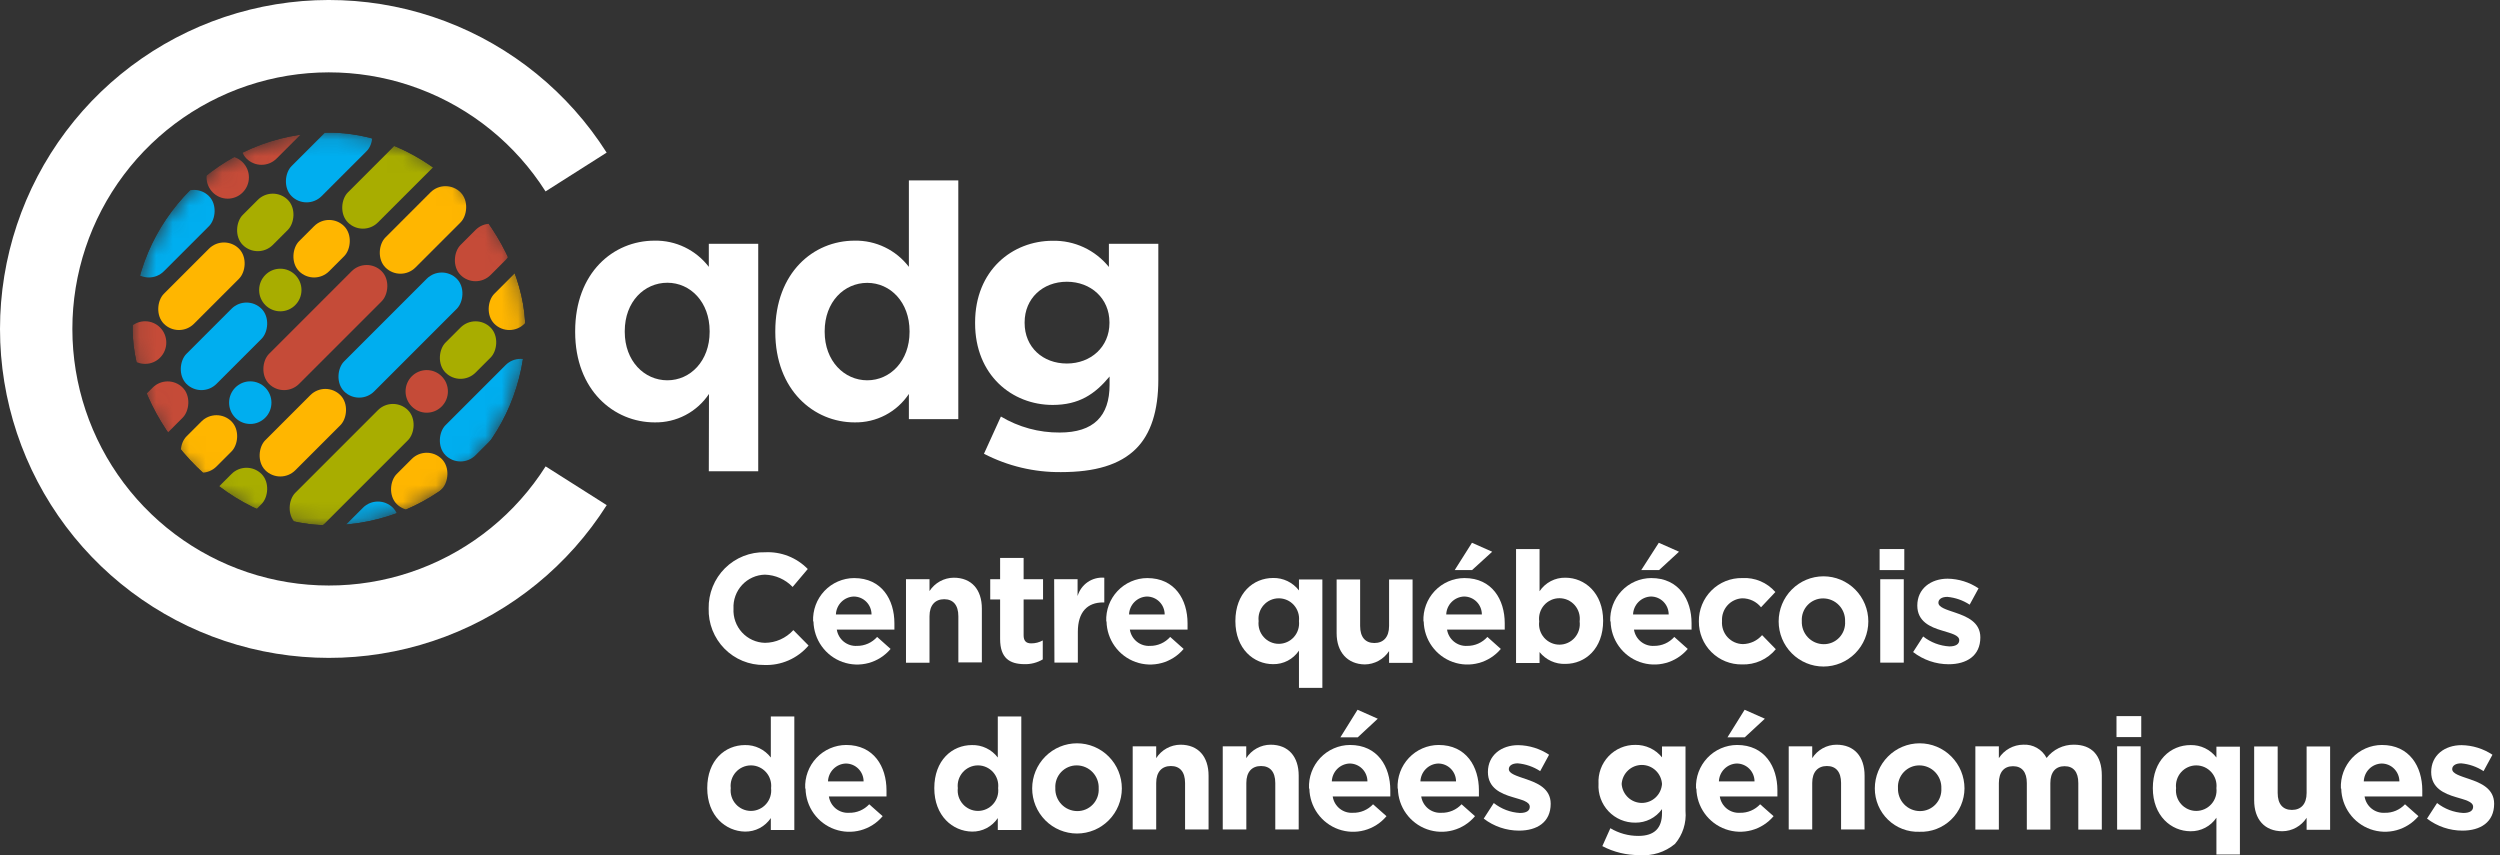 <svg width="152" height="52" class="TopBanner_logo__psg+h" viewBox="0 0 152 52" fill="none" xmlns="http://www.w3.org/2000/svg"><rect x="0" y="0" width="152" height="52" fill="#333333" stroke="none"/><path d="M43.106 23.952C42.743 24.495 42.25 24.938 41.674 25.239C41.097 25.541 40.454 25.693 39.804 25.681C37.328 25.681 34.97 23.732 34.97 20.18V20.14C34.97 16.581 37.285 14.632 39.794 14.632C40.43 14.619 41.06 14.756 41.633 15.033C42.207 15.31 42.708 15.718 43.096 16.225V14.825H46.1V28.653H43.096L43.106 23.952ZM43.146 20.173V20.133C43.146 18.363 41.977 17.191 40.576 17.191C39.174 17.191 37.985 18.343 37.985 20.133V20.18C37.985 21.949 39.171 23.122 40.576 23.122C41.98 23.122 43.146 21.942 43.146 20.18V20.173Z" fill="#FFFFFF"></path><path d="M47.138 20.18V20.14C47.138 16.581 49.449 14.632 51.959 14.632C52.595 14.619 53.225 14.756 53.798 15.033C54.372 15.309 54.872 15.718 55.26 16.225V10.968H58.265V25.484H55.26V23.952C54.897 24.495 54.405 24.938 53.828 25.24C53.252 25.541 52.609 25.693 51.959 25.681C49.49 25.681 47.138 23.732 47.138 20.18ZM55.301 20.18V20.14C55.301 18.37 54.135 17.198 52.73 17.198C51.325 17.198 50.14 18.35 50.14 20.14V20.18C50.14 21.949 51.329 23.122 52.73 23.122C54.132 23.122 55.301 21.943 55.301 20.18Z" fill="#FFFFFF"></path><path d="M59.825 27.589L60.855 25.325C61.937 25.971 63.172 26.308 64.43 26.298C66.488 26.298 67.462 25.305 67.462 23.397V22.892C66.572 23.966 65.605 24.62 64.002 24.62C61.533 24.62 59.286 22.81 59.286 19.652V19.611C59.286 16.428 61.559 14.639 64.002 14.639C64.655 14.625 65.302 14.761 65.895 15.037C66.487 15.313 67.009 15.722 67.421 16.232V14.825H70.426V23.078C70.426 24.986 69.971 26.379 69.079 27.274C68.091 28.267 66.569 28.704 64.514 28.704C62.884 28.722 61.274 28.339 59.825 27.589ZM67.455 19.638V19.597C67.455 18.147 66.33 17.13 64.864 17.13C63.399 17.13 62.297 18.147 62.297 19.597V19.638C62.297 21.109 63.402 22.102 64.864 22.102C66.326 22.102 67.455 21.089 67.455 19.638Z" fill="#FFFFFF"></path><path d="M36.884 9.279C34.562 5.623 31.117 2.819 27.065 1.289C23.013 -0.241 18.574 -0.414 14.415 0.795C10.257 2.005 6.603 4.531 4.003 7.996C1.404 11.46 -0.001 15.674 6.03794e-07 20.005C0.001 24.336 1.408 28.549 4.009 32.012C6.611 35.475 10.266 38 14.425 39.207C18.584 40.414 23.023 40.239 27.074 38.707C31.125 37.175 34.569 34.37 36.889 30.712L33.174 28.356C31.364 31.208 28.678 33.397 25.518 34.592C22.358 35.786 18.896 35.923 15.651 34.982C12.407 34.04 9.556 32.071 7.527 29.37C5.498 26.669 4.401 23.382 4.4 20.004C4.399 16.626 5.495 13.338 7.523 10.636C9.55 7.935 12.4 5.964 15.644 5.02C18.888 4.077 22.35 4.212 25.511 5.406C28.671 6.599 31.359 8.786 33.169 11.638L36.884 9.279Z" fill="#FFFFFF"></path><g clip-path="url(#clip0_2392_37284)"><mask id="mask0_2392_37284" maskUnits="userSpaceOnUse" x="8" y="8" width="24" height="24"><circle cx="20.01" cy="20.01" r="11.946" fill="#C4C4C4"></circle></mask><g mask="url(#mask0_2392_37284)"><path d="M13.846 12.079C14.557 12.079 15.134 11.499 15.134 10.784C15.134 10.069 14.557 9.489 13.846 9.489C13.135 9.489 12.559 10.069 12.559 10.784C12.559 11.499 13.135 12.079 13.846 12.079Z" fill="#C54B38"></path><rect x="11.792" y="11.012" width="2.583" height="6.457" rx="1.291" transform="rotate(45 11.792 11.012)" fill="#00AEEF"></rect><rect x="6.998" y="15.806" width="2.583" height="3.874" rx="1.291" transform="rotate(45 6.998 15.806)" fill="#FFB600"></rect><rect x="20.924" y="1.88" width="2.583" height="9.686" rx="1.291" transform="rotate(45 20.924 1.88)" fill="#C54B38"></rect><path d="M8.824 22.124C9.535 22.124 10.111 21.544 10.111 20.829C10.111 20.113 9.535 19.533 8.824 19.533C8.113 19.533 7.536 20.113 7.536 20.829C7.536 21.544 8.113 22.124 8.824 22.124Z" fill="#C54B38"></path><rect x="13.618" y="14.208" width="2.583" height="6.457" rx="1.291" transform="rotate(45 13.618 14.208)" fill="#FFB600"></rect><rect x="16.586" y="11.24" width="2.583" height="3.874" rx="1.291" transform="rotate(45 16.586 11.24)" fill="#A8AD00"></rect><rect x="21.38" y="6.446" width="2.583" height="6.457" rx="1.291" transform="rotate(45 21.38 6.446)" fill="#00AEEF"></rect><rect x="6.769" y="21.057" width="2.583" height="7.749" rx="1.291" transform="rotate(45 6.769 21.057)" fill="#00AEEF"></rect><path d="M17.043 18.928C17.753 18.928 18.33 18.348 18.33 17.633C18.33 16.918 17.753 16.337 17.043 16.337C16.331 16.337 15.755 16.918 15.755 17.633C15.755 18.348 16.331 18.928 17.043 18.928Z" fill="#A8AD00"></path><rect x="30.512" y="2.337" width="2.583" height="6.457" rx="1.291" transform="rotate(45 30.512 2.337)" fill="#C54B38"></rect><rect x="14.988" y="17.861" width="2.583" height="6.457" rx="1.291" transform="rotate(45 14.988 17.861)" fill="#00AEEF"></rect><rect x="20.01" y="12.839" width="2.583" height="3.874" rx="1.291" transform="rotate(45 20.01 12.839)" fill="#FFB600"></rect><rect x="10.194" y="22.655" width="2.583" height="9.686" rx="1.291" transform="rotate(45 10.194 22.655)" fill="#C54B38"></rect><rect x="25.718" y="7.131" width="2.583" height="7.749" rx="1.291" transform="rotate(45 25.718 7.131)" fill="#A8AD00"></rect><path d="M15.216 25.777C15.927 25.777 16.504 25.197 16.504 24.482C16.504 23.766 15.927 23.186 15.216 23.186C14.505 23.186 13.929 23.766 13.929 24.482C13.929 25.197 14.505 25.777 15.216 25.777Z" fill="#00AEEF"></path><rect x="27.087" y="10.784" width="2.583" height="6.457" rx="1.291" transform="rotate(45 27.087 10.784)" fill="#FFB600"></rect><rect x="13.162" y="24.71" width="2.583" height="3.874" rx="1.291" transform="rotate(45 13.162 24.71)" fill="#FFB600"></rect><rect x="22.293" y="15.578" width="2.583" height="9.686" rx="1.291" transform="rotate(45 22.293 15.578)" fill="#C54B38"></rect><rect x="7.226" y="30.645" width="2.583" height="6.457" rx="1.291" transform="rotate(45 7.226 30.645)" fill="#00AEEF"></rect><rect x="10.194" y="27.677" width="2.583" height="3.874" rx="1.291" transform="rotate(45 10.194 27.677)" fill="#A8AD00"></rect><path d="M12.02 33.996C12.731 33.996 13.307 33.416 13.307 32.7C13.307 31.985 12.731 31.405 12.02 31.405C11.309 31.405 10.732 31.985 10.732 32.7C10.732 33.416 11.309 33.996 12.02 33.996Z" fill="#C54B38"></path><rect x="35.534" y="7.36" width="2.583" height="7.749" rx="1.291" transform="rotate(45 35.534 7.36)" fill="#A8AD00"></rect><rect x="14.988" y="27.906" width="2.583" height="3.874" rx="1.291" transform="rotate(45 14.988 27.906)" fill="#A8AD00"></rect><rect x="29.827" y="13.067" width="2.583" height="3.874" rx="1.291" transform="rotate(45 29.827 13.067)" fill="#C54B38"></rect><rect x="26.859" y="16.035" width="2.583" height="9.686" rx="1.291" transform="rotate(45 26.859 16.035)" fill="#00AEEF"></rect><rect x="19.782" y="23.112" width="2.583" height="6.457" rx="1.291" transform="rotate(45 19.782 23.112)" fill="#FFB600"></rect><path d="M25.946 25.092C26.657 25.092 27.233 24.512 27.233 23.797C27.233 23.081 26.657 22.501 25.946 22.501C25.235 22.501 24.658 23.081 24.658 23.797C24.658 24.512 25.235 25.092 25.946 25.092Z" fill="#C54B38"></path><rect x="16.814" y="31.102" width="2.583" height="3.874" rx="1.291" transform="rotate(45 16.814 31.102)" fill="#00AEEF"></rect><rect x="28.914" y="19.002" width="2.583" height="3.874" rx="1.291" transform="rotate(45 28.914 19.002)" fill="#A8AD00"></rect><rect x="23.891" y="24.025" width="2.583" height="9.686" rx="1.291" transform="rotate(45 23.891 24.025)" fill="#A8AD00"></rect><rect x="33.708" y="14.208" width="2.583" height="6.457" rx="1.291" transform="rotate(45 33.708 14.208)" fill="#FFB600"></rect><rect x="31.653" y="21.285" width="2.583" height="7.749" rx="1.291" transform="rotate(45 31.653 21.285)" fill="#00AEEF"></rect><rect x="25.946" y="26.993" width="2.583" height="3.874" rx="1.291" transform="rotate(45 25.946 26.993)" fill="#FFB600"></rect><rect x="34.621" y="18.317" width="2.583" height="3.874" rx="1.291" transform="rotate(45 34.621 18.317)" fill="#C54B38"></rect><rect x="22.978" y="29.96" width="2.583" height="9.686" rx="1.291" transform="rotate(45 22.978 29.96)" fill="#00AEEF"></rect></g></g><path d="M43.087 36.998C43.078 36.544 43.162 36.093 43.332 35.672C43.502 35.251 43.755 34.869 44.076 34.549C44.397 34.23 44.779 33.979 45.198 33.812C45.618 33.645 46.068 33.565 46.519 33.578C46.998 33.553 47.477 33.632 47.924 33.807C48.371 33.983 48.776 34.252 49.112 34.596L48.192 35.686C47.749 35.225 47.145 34.958 46.508 34.939C46.247 34.945 45.989 35.003 45.751 35.111C45.512 35.218 45.297 35.373 45.119 35.565C44.941 35.758 44.803 35.984 44.713 36.231C44.623 36.478 44.584 36.741 44.597 37.004C44.583 37.268 44.621 37.532 44.71 37.781C44.799 38.029 44.936 38.257 45.115 38.452C45.293 38.646 45.508 38.802 45.748 38.91C45.987 39.019 46.246 39.078 46.508 39.084C46.834 39.082 47.155 39.013 47.452 38.879C47.749 38.746 48.016 38.553 48.235 38.311L49.161 39.248C48.828 39.638 48.412 39.947 47.943 40.152C47.474 40.357 46.965 40.452 46.454 40.43C46.007 40.436 45.562 40.351 45.148 40.18C44.734 40.009 44.359 39.756 44.044 39.435C43.73 39.115 43.483 38.734 43.318 38.315C43.154 37.896 43.075 37.449 43.087 36.998Z" fill="#FFFFFF"></path><path d="M49.437 37.783C49.422 37.444 49.475 37.105 49.593 36.786C49.711 36.468 49.892 36.177 50.124 35.931C50.357 35.685 50.637 35.488 50.947 35.354C51.257 35.219 51.59 35.148 51.928 35.147C53.612 35.147 54.38 36.459 54.38 37.897C54.38 38.012 54.38 38.142 54.38 38.279H50.877C50.923 38.568 51.074 38.83 51.301 39.014C51.529 39.197 51.816 39.288 52.106 39.27C52.337 39.272 52.566 39.224 52.777 39.13C52.988 39.036 53.176 38.898 53.33 38.725L54.148 39.455C53.799 39.87 53.333 40.169 52.811 40.311C52.29 40.453 51.738 40.432 51.229 40.25C50.719 40.069 50.277 39.735 49.961 39.294C49.645 38.853 49.47 38.326 49.459 37.783H49.437ZM52.989 37.358C52.989 37.069 52.875 36.792 52.672 36.588C52.469 36.383 52.193 36.269 51.906 36.269C51.622 36.279 51.353 36.398 51.152 36.6C50.952 36.802 50.834 37.072 50.823 37.358H52.989Z" fill="#FFFFFF"></path><path d="M55.084 35.217H56.514V35.936C56.674 35.689 56.892 35.486 57.149 35.344C57.406 35.202 57.694 35.127 57.986 35.124C59.069 35.124 59.697 35.843 59.697 37.004V40.272H58.268V37.467C58.268 36.786 57.949 36.432 57.407 36.432C56.866 36.432 56.514 36.786 56.514 37.467V40.294H55.084V35.217Z" fill="#FFFFFF"></path><path d="M60.807 38.85V36.448H60.206V35.217H60.807V33.921H62.236V35.217H63.417V36.448H62.236V38.627C62.236 38.954 62.377 39.117 62.697 39.117C62.943 39.119 63.185 39.057 63.4 38.938V40.092C63.059 40.293 62.669 40.393 62.274 40.381C61.392 40.37 60.807 40.022 60.807 38.85Z" fill="#FFFFFF"></path><path d="M64.093 35.217H65.517V36.241C65.618 35.895 65.835 35.595 66.131 35.391C66.427 35.188 66.784 35.094 67.141 35.125V36.628H67.066C66.118 36.628 65.533 37.205 65.533 38.415V40.288H64.109L64.093 35.217Z" fill="#FFFFFF"></path><path d="M67.26 37.783C67.245 37.444 67.298 37.105 67.416 36.786C67.534 36.468 67.715 36.177 67.948 35.931C68.18 35.685 68.46 35.488 68.77 35.354C69.079 35.219 69.413 35.148 69.751 35.147C71.435 35.147 72.203 36.459 72.203 37.897C72.203 38.012 72.203 38.142 72.203 38.279H68.695C68.74 38.568 68.891 38.83 69.119 39.014C69.346 39.197 69.633 39.288 69.924 39.27C70.155 39.272 70.383 39.224 70.594 39.13C70.805 39.036 70.994 38.898 71.148 38.725L71.965 39.455C71.617 39.87 71.15 40.169 70.629 40.311C70.108 40.453 69.555 40.432 69.046 40.25C68.537 40.069 68.095 39.735 67.779 39.294C67.463 38.853 67.287 38.326 67.277 37.783H67.26ZM70.812 37.358C70.812 37.069 70.698 36.792 70.495 36.588C70.292 36.383 70.016 36.269 69.729 36.269C69.445 36.279 69.176 36.398 68.975 36.6C68.775 36.802 68.657 37.072 68.646 37.358H70.812Z" fill="#FFFFFF"></path><path d="M78.977 39.558C78.803 39.816 78.569 40.026 78.295 40.17C78.021 40.313 77.716 40.386 77.406 40.381C76.232 40.381 75.111 39.455 75.111 37.761C75.111 36.067 76.194 35.141 77.406 35.141C77.709 35.135 78.008 35.2 78.281 35.332C78.553 35.463 78.792 35.657 78.977 35.898V35.233H80.4V41.824H78.977V39.558ZM78.977 37.761C78.996 37.587 78.98 37.411 78.927 37.244C78.874 37.077 78.787 36.923 78.672 36.792C78.556 36.661 78.414 36.557 78.255 36.485C78.096 36.414 77.924 36.377 77.75 36.377C77.576 36.377 77.404 36.414 77.245 36.485C77.087 36.557 76.945 36.661 76.829 36.792C76.713 36.923 76.626 37.077 76.573 37.244C76.521 37.411 76.504 37.587 76.524 37.761C76.504 37.935 76.521 38.111 76.573 38.278C76.626 38.445 76.713 38.599 76.829 38.729C76.945 38.86 77.087 38.965 77.245 39.036C77.404 39.108 77.576 39.145 77.75 39.145C77.924 39.145 78.096 39.108 78.255 39.036C78.414 38.965 78.556 38.86 78.672 38.729C78.787 38.599 78.874 38.445 78.927 38.278C78.98 38.111 78.996 37.935 78.977 37.761Z" fill="#FFFFFF"></path><path d="M81.267 38.501V35.233H82.696V38.06C82.696 38.741 83.015 39.095 83.562 39.095C84.109 39.095 84.456 38.741 84.456 38.06V35.233H85.885V40.304H84.456V39.585C84.294 39.832 84.075 40.036 83.817 40.177C83.56 40.319 83.271 40.394 82.977 40.397C81.922 40.381 81.267 39.645 81.267 38.501Z" fill="#FFFFFF"></path><path d="M86.545 37.782C86.53 37.443 86.583 37.104 86.701 36.786C86.819 36.468 87 36.177 87.232 35.931C87.465 35.684 87.745 35.488 88.055 35.353C88.364 35.218 88.698 35.148 89.036 35.146C90.719 35.146 91.488 36.459 91.488 37.897C91.488 38.011 91.488 38.142 91.488 38.278H87.98C88.025 38.568 88.176 38.83 88.404 39.013C88.631 39.197 88.918 39.288 89.209 39.27C89.44 39.271 89.668 39.224 89.879 39.13C90.09 39.036 90.279 38.898 90.433 38.725L91.25 39.455C90.901 39.87 90.435 40.169 89.914 40.31C89.392 40.453 88.84 40.431 88.331 40.25C87.822 40.068 87.38 39.735 87.064 39.294C86.748 38.853 86.572 38.326 86.562 37.782H86.545ZM90.097 37.358C90.097 37.069 89.983 36.792 89.78 36.587C89.577 36.383 89.301 36.268 89.014 36.268C88.73 36.279 88.461 36.397 88.26 36.599C88.059 36.801 87.942 37.072 87.931 37.358H90.097ZM89.496 33L90.725 33.545L89.501 34.661H88.446L89.496 33Z" fill="#FFFFFF"></path><path d="M93.605 39.646V40.31H92.176V33.382H93.605V35.947C93.778 35.689 94.012 35.478 94.286 35.334C94.56 35.19 94.866 35.118 95.175 35.124C96.35 35.124 97.471 36.05 97.471 37.745C97.471 39.439 96.388 40.365 95.175 40.365C94.876 40.376 94.578 40.317 94.306 40.192C94.033 40.067 93.793 39.88 93.605 39.646ZM96.042 37.783C96.065 37.606 96.051 37.427 95.999 37.257C95.948 37.087 95.862 36.93 95.745 36.796C95.629 36.663 95.486 36.556 95.325 36.482C95.164 36.409 94.989 36.371 94.813 36.371C94.636 36.371 94.462 36.409 94.301 36.482C94.14 36.556 93.996 36.663 93.88 36.796C93.764 36.93 93.677 37.087 93.626 37.257C93.575 37.427 93.56 37.606 93.584 37.783C93.56 37.959 93.575 38.138 93.626 38.308C93.677 38.478 93.764 38.635 93.88 38.769C93.996 38.903 94.14 39.01 94.301 39.083C94.462 39.157 94.636 39.195 94.813 39.195C94.989 39.195 95.164 39.157 95.325 39.083C95.486 39.01 95.629 38.903 95.745 38.769C95.862 38.635 95.948 38.478 95.999 38.308C96.051 38.138 96.065 37.959 96.042 37.783Z" fill="#FFFFFF"></path><path d="M97.904 37.782C97.889 37.443 97.942 37.104 98.06 36.786C98.178 36.468 98.359 36.177 98.592 35.931C98.824 35.684 99.104 35.488 99.414 35.353C99.724 35.218 100.057 35.148 100.395 35.146C102.079 35.146 102.847 36.459 102.847 37.897C102.847 38.011 102.847 38.142 102.847 38.278H99.345C99.39 38.568 99.541 38.83 99.768 39.013C99.996 39.197 100.283 39.288 100.574 39.27C100.804 39.271 101.033 39.224 101.244 39.13C101.455 39.036 101.643 38.898 101.797 38.725L102.615 39.455C102.266 39.87 101.8 40.169 101.278 40.31C100.757 40.453 100.205 40.431 99.696 40.25C99.186 40.068 98.744 39.735 98.428 39.294C98.112 38.853 97.937 38.326 97.926 37.782H97.904ZM101.456 37.358C101.456 37.069 101.342 36.792 101.139 36.587C100.936 36.383 100.66 36.268 100.373 36.268C100.09 36.279 99.82 36.397 99.62 36.599C99.419 36.801 99.301 37.072 99.29 37.358H101.456ZM100.855 33L102.084 33.545L100.871 34.661H99.788L100.855 33Z" fill="#FFFFFF"></path><path d="M103.291 37.782C103.287 37.433 103.352 37.087 103.484 36.763C103.615 36.44 103.81 36.147 104.057 35.901C104.303 35.655 104.596 35.461 104.919 35.331C105.241 35.202 105.586 35.139 105.933 35.146C106.31 35.124 106.687 35.19 107.035 35.337C107.383 35.484 107.694 35.71 107.942 35.996L107.07 36.922C106.932 36.75 106.757 36.612 106.558 36.518C106.359 36.424 106.142 36.376 105.922 36.377C105.751 36.386 105.584 36.429 105.43 36.504C105.275 36.578 105.137 36.683 105.023 36.812C104.91 36.941 104.822 37.091 104.767 37.254C104.711 37.416 104.688 37.589 104.699 37.761C104.685 37.938 104.707 38.117 104.765 38.286C104.823 38.455 104.914 38.61 105.034 38.741C105.154 38.873 105.3 38.978 105.462 39.05C105.624 39.122 105.799 39.16 105.977 39.161C106.197 39.155 106.413 39.104 106.613 39.011C106.812 38.917 106.99 38.782 107.135 38.616L107.969 39.471C107.72 39.774 107.405 40.015 107.048 40.176C106.691 40.336 106.302 40.412 105.912 40.397C105.568 40.403 105.226 40.339 104.907 40.21C104.588 40.081 104.298 39.889 104.054 39.646C103.809 39.402 103.616 39.112 103.485 38.792C103.354 38.472 103.288 38.129 103.291 37.782Z" fill="#FFFFFF"></path><path d="M108.142 37.782C108.142 37.055 108.429 36.358 108.941 35.843C109.452 35.329 110.145 35.04 110.868 35.04C111.591 35.04 112.284 35.329 112.796 35.843C113.307 36.358 113.594 37.055 113.594 37.782C113.594 38.51 113.307 39.208 112.796 39.722C112.284 40.236 111.591 40.525 110.868 40.525C110.145 40.525 109.452 40.236 108.941 39.722C108.429 39.208 108.142 38.51 108.142 37.782ZM112.181 37.782C112.188 37.603 112.16 37.423 112.097 37.255C112.034 37.086 111.938 36.932 111.815 36.802C111.691 36.671 111.543 36.567 111.379 36.495C111.216 36.423 111.039 36.385 110.86 36.383C110.682 36.38 110.505 36.414 110.34 36.484C110.176 36.553 110.027 36.656 109.904 36.786C109.781 36.916 109.686 37.07 109.625 37.239C109.564 37.408 109.539 37.587 109.55 37.766C109.542 37.947 109.571 38.126 109.635 38.295C109.698 38.464 109.794 38.618 109.918 38.749C110.042 38.88 110.19 38.984 110.355 39.056C110.52 39.127 110.697 39.165 110.876 39.166C111.054 39.169 111.231 39.134 111.395 39.065C111.559 38.995 111.708 38.892 111.83 38.762C111.953 38.632 112.047 38.478 112.108 38.309C112.168 38.141 112.193 37.961 112.181 37.782Z" fill="#FFFFFF"></path><path d="M114.281 33.382H115.781V34.661H114.281V33.382ZM114.319 35.217H115.749V40.288H114.319V35.217Z" fill="#FFFFFF"></path><path d="M116.317 39.645L116.929 38.697C117.386 39.057 117.941 39.268 118.521 39.302C118.932 39.302 119.122 39.149 119.122 38.926C119.122 38.615 118.634 38.512 118.077 38.338C117.373 38.131 116.572 37.793 116.572 36.818C116.572 35.788 117.4 35.184 118.418 35.184C119.087 35.194 119.74 35.398 120.296 35.772L119.755 36.764C119.347 36.496 118.881 36.334 118.396 36.29C118.044 36.29 117.855 36.442 117.855 36.644C117.855 36.927 118.337 37.063 118.883 37.248C119.587 37.488 120.405 37.826 120.405 38.752C120.405 39.879 119.566 40.386 118.477 40.386C117.696 40.385 116.937 40.124 116.317 39.645Z" fill="#FFFFFF"></path><path d="M43 47.919C43 46.225 44.083 45.3 45.296 45.3C45.598 45.293 45.898 45.359 46.17 45.49C46.443 45.622 46.681 45.816 46.866 46.057V43.562H48.295V50.463H46.866V49.739C46.692 49.996 46.458 50.206 46.184 50.35C45.91 50.493 45.605 50.566 45.296 50.561C44.121 50.54 43 49.608 43 47.919ZM46.882 47.919C46.902 47.746 46.885 47.569 46.832 47.402C46.78 47.236 46.693 47.082 46.577 46.951C46.461 46.82 46.319 46.716 46.16 46.644C46.002 46.572 45.83 46.535 45.656 46.535C45.482 46.535 45.309 46.572 45.151 46.644C44.992 46.716 44.85 46.82 44.734 46.951C44.618 47.082 44.531 47.236 44.479 47.402C44.426 47.569 44.409 47.746 44.429 47.919C44.409 48.093 44.426 48.27 44.479 48.437C44.531 48.603 44.618 48.757 44.734 48.888C44.85 49.019 44.992 49.123 45.151 49.195C45.309 49.267 45.482 49.304 45.656 49.304C45.83 49.304 46.002 49.267 46.16 49.195C46.319 49.123 46.461 49.019 46.577 48.888C46.693 48.757 46.78 48.603 46.832 48.437C46.885 48.27 46.902 48.093 46.882 47.919Z" fill="#FFFFFF"></path><path d="M48.956 47.936C48.94 47.596 48.992 47.257 49.11 46.938C49.227 46.619 49.408 46.327 49.641 46.081C49.873 45.834 50.153 45.637 50.464 45.502C50.774 45.367 51.108 45.296 51.446 45.294C53.13 45.294 53.899 46.612 53.899 48.05C53.899 48.159 53.899 48.295 53.899 48.426H50.396C50.44 48.716 50.591 48.979 50.818 49.163C51.046 49.346 51.334 49.437 51.625 49.417C51.853 49.423 52.081 49.379 52.292 49.29C52.502 49.201 52.692 49.068 52.848 48.9L53.666 49.624C53.317 50.04 52.851 50.338 52.33 50.48C51.808 50.622 51.256 50.601 50.747 50.419C50.238 50.238 49.796 49.904 49.48 49.464C49.163 49.023 48.988 48.496 48.977 47.952L48.956 47.936ZM52.507 47.511C52.507 47.222 52.393 46.945 52.19 46.741C51.987 46.536 51.712 46.422 51.425 46.422C51.141 46.432 50.871 46.551 50.671 46.753C50.47 46.955 50.352 47.225 50.342 47.511H52.507Z" fill="#FFFFFF"></path><path d="M56.805 47.919C56.805 46.225 57.888 45.3 59.096 45.3C59.398 45.292 59.698 45.357 59.971 45.489C60.243 45.62 60.482 45.815 60.666 46.057V43.562H62.095V50.463H60.666V49.739C60.493 49.997 60.259 50.207 59.985 50.351C59.71 50.495 59.405 50.567 59.096 50.561C57.921 50.54 56.805 49.608 56.805 47.919ZM60.687 47.919C60.707 47.746 60.69 47.569 60.638 47.402C60.585 47.236 60.498 47.082 60.383 46.951C60.267 46.82 60.125 46.716 59.966 46.644C59.807 46.572 59.635 46.535 59.461 46.535C59.287 46.535 59.115 46.572 58.956 46.644C58.797 46.716 58.655 46.82 58.539 46.951C58.424 47.082 58.337 47.236 58.284 47.402C58.232 47.569 58.215 47.746 58.235 47.919C58.215 48.093 58.232 48.27 58.284 48.437C58.337 48.603 58.424 48.757 58.539 48.888C58.655 49.019 58.797 49.123 58.956 49.195C59.115 49.267 59.287 49.304 59.461 49.304C59.635 49.304 59.807 49.267 59.966 49.195C60.125 49.123 60.267 49.019 60.383 48.888C60.498 48.757 60.585 48.603 60.638 48.437C60.69 48.27 60.707 48.093 60.687 47.919Z" fill="#FFFFFF"></path><path d="M62.756 47.936C62.756 47.209 63.043 46.511 63.554 45.997C64.066 45.482 64.759 45.193 65.482 45.193C66.205 45.193 66.898 45.482 67.41 45.997C67.921 46.511 68.208 47.209 68.208 47.936C68.208 48.663 67.921 49.361 67.41 49.875C66.898 50.39 66.205 50.678 65.482 50.678C64.759 50.678 64.066 50.39 63.554 49.875C63.043 49.361 62.756 48.663 62.756 47.936ZM66.8 47.936C66.808 47.756 66.779 47.576 66.716 47.407C66.652 47.238 66.556 47.084 66.432 46.953C66.308 46.822 66.16 46.718 65.995 46.647C65.831 46.575 65.653 46.537 65.474 46.536C65.296 46.533 65.12 46.568 64.956 46.637C64.791 46.706 64.643 46.809 64.52 46.938C64.397 47.067 64.302 47.221 64.241 47.389C64.18 47.557 64.153 47.736 64.164 47.914C64.156 48.094 64.185 48.274 64.249 48.443C64.312 48.612 64.408 48.766 64.532 48.897C64.656 49.028 64.804 49.132 64.969 49.203C65.134 49.275 65.311 49.313 65.49 49.314C65.668 49.317 65.844 49.282 66.009 49.213C66.173 49.144 66.321 49.041 66.444 48.912C66.567 48.783 66.662 48.629 66.723 48.462C66.785 48.294 66.811 48.115 66.8 47.936Z" fill="#FFFFFF"></path><path d="M68.868 45.376H70.297V46.095C70.456 45.846 70.674 45.642 70.931 45.499C71.188 45.357 71.477 45.281 71.77 45.278C72.853 45.278 73.481 45.997 73.481 47.163V50.431H72.052V47.604C72.052 46.923 71.732 46.574 71.191 46.574C70.649 46.574 70.297 46.923 70.297 47.604V50.431H68.868V45.376Z" fill="#FFFFFF"></path><path d="M74.343 45.376H75.772V46.095C75.932 45.846 76.15 45.641 76.408 45.499C76.666 45.356 76.956 45.28 77.25 45.278C78.333 45.278 78.961 45.997 78.961 47.163V50.431H77.537V47.604C77.537 46.923 77.217 46.574 76.671 46.574C76.124 46.574 75.777 46.923 75.777 47.604V50.431H74.343V45.376Z" fill="#FFFFFF"></path><path d="M79.588 47.936C79.572 47.596 79.625 47.256 79.742 46.938C79.86 46.619 80.041 46.327 80.273 46.08C80.506 45.834 80.786 45.637 81.096 45.502C81.406 45.366 81.741 45.296 82.079 45.294C83.763 45.294 84.531 46.612 84.531 48.05C84.531 48.159 84.531 48.295 84.531 48.426H81.028C81.073 48.716 81.223 48.979 81.451 49.163C81.678 49.346 81.966 49.437 82.257 49.417C82.486 49.423 82.713 49.379 82.924 49.29C83.135 49.201 83.325 49.068 83.481 48.9L84.299 49.624C83.95 50.04 83.484 50.338 82.962 50.48C82.441 50.622 81.889 50.601 81.379 50.419C80.87 50.238 80.428 49.904 80.112 49.464C79.796 49.023 79.621 48.495 79.61 47.952L79.588 47.936ZM83.14 47.511C83.14 47.222 83.026 46.945 82.823 46.74C82.62 46.536 82.344 46.421 82.057 46.421C81.773 46.432 81.504 46.55 81.303 46.752C81.103 46.955 80.985 47.225 80.974 47.511H83.14ZM82.539 43.153L83.768 43.698L82.55 44.831H81.494L82.539 43.153Z" fill="#FFFFFF"></path><path d="M84.975 47.936C84.959 47.596 85.012 47.257 85.129 46.938C85.247 46.619 85.428 46.327 85.66 46.081C85.893 45.834 86.173 45.637 86.483 45.502C86.793 45.367 87.128 45.296 87.466 45.294C89.15 45.294 89.918 46.612 89.918 48.05C89.918 48.159 89.918 48.295 89.918 48.426H86.41C86.454 48.716 86.605 48.979 86.832 49.163C87.06 49.346 87.348 49.437 87.639 49.417C87.868 49.423 88.095 49.379 88.306 49.29C88.517 49.201 88.706 49.068 88.863 48.9L89.68 49.624C89.332 50.04 88.865 50.338 88.344 50.48C87.822 50.622 87.27 50.601 86.761 50.419C86.252 50.238 85.81 49.904 85.494 49.464C85.177 49.023 85.002 48.496 84.992 47.952L84.975 47.936ZM88.527 47.511C88.527 47.222 88.413 46.945 88.21 46.741C88.007 46.536 87.731 46.422 87.444 46.422C87.16 46.432 86.891 46.551 86.69 46.753C86.49 46.955 86.372 47.225 86.361 47.511H88.527Z" fill="#FFFFFF"></path><path d="M90.21 49.772L90.822 48.824C91.277 49.184 91.831 49.395 92.409 49.429C92.826 49.429 93.01 49.282 93.01 49.053C93.01 48.737 92.522 48.633 91.97 48.465C91.261 48.258 90.465 47.92 90.465 46.939C90.465 45.91 91.293 45.305 92.306 45.305C92.974 45.315 93.626 45.517 94.184 45.888L93.643 46.885C93.234 46.617 92.765 46.454 92.279 46.411C91.932 46.411 91.737 46.563 91.737 46.76C91.737 47.043 92.214 47.173 92.76 47.364C93.464 47.598 94.282 47.941 94.282 48.867C94.282 49.995 93.448 50.502 92.354 50.502C91.58 50.501 90.826 50.245 90.21 49.772Z" fill="#FFFFFF"></path><path d="M97.422 51.444L97.91 50.355C98.425 50.664 99.015 50.826 99.615 50.823C100.59 50.823 101.05 50.349 101.05 49.439V49.194C100.865 49.453 100.621 49.663 100.338 49.806C100.055 49.949 99.742 50.021 99.426 50.017C99.121 50.02 98.82 49.961 98.539 49.842C98.259 49.723 98.006 49.547 97.796 49.325C97.586 49.103 97.424 48.84 97.32 48.552C97.215 48.265 97.171 47.958 97.19 47.653C97.172 47.347 97.217 47.041 97.321 46.754C97.426 46.467 97.588 46.204 97.798 45.982C98.007 45.761 98.26 45.585 98.54 45.465C98.82 45.346 99.122 45.286 99.426 45.289C99.736 45.284 100.043 45.349 100.324 45.48C100.605 45.611 100.853 45.805 101.05 46.046V45.387H102.479V49.309C102.51 49.668 102.469 50.029 102.359 50.373C102.249 50.716 102.073 51.034 101.84 51.308C101.236 51.813 100.458 52.057 99.675 51.989C98.891 51.997 98.117 51.81 97.422 51.444ZM101.05 47.664C101.029 47.351 100.891 47.057 100.663 46.843C100.436 46.628 100.135 46.509 99.824 46.509C99.512 46.509 99.212 46.628 98.984 46.843C98.756 47.057 98.618 47.351 98.597 47.664C98.618 47.977 98.756 48.27 98.984 48.484C99.212 48.699 99.512 48.818 99.824 48.818C100.135 48.818 100.436 48.699 100.663 48.484C100.891 48.27 101.029 47.977 101.05 47.664Z" fill="#FFFFFF"></path><path d="M103.118 47.936C103.103 47.596 103.156 47.256 103.274 46.937C103.393 46.618 103.574 46.327 103.807 46.08C104.04 45.833 104.32 45.636 104.631 45.501C104.941 45.366 105.276 45.296 105.614 45.294C107.292 45.294 108.066 46.612 108.066 48.05C108.066 48.159 108.066 48.295 108.066 48.426H104.564C104.608 48.716 104.759 48.979 104.986 49.163C105.214 49.346 105.502 49.437 105.793 49.417C106.021 49.423 106.248 49.379 106.459 49.29C106.67 49.201 106.86 49.068 107.016 48.9L107.834 49.624C107.484 50.039 107.018 50.336 106.496 50.478C105.975 50.619 105.423 50.598 104.914 50.416C104.404 50.235 103.962 49.902 103.645 49.462C103.328 49.022 103.152 48.495 103.14 47.952L103.118 47.936ZM106.675 47.511C106.675 47.222 106.561 46.945 106.358 46.74C106.155 46.536 105.879 46.421 105.592 46.421C105.309 46.432 105.039 46.55 104.838 46.752C104.638 46.955 104.52 47.225 104.509 47.511H106.675ZM106.074 43.153L107.303 43.698L106.08 44.831H105.029L106.074 43.153Z" fill="#FFFFFF"></path><path d="M108.754 45.376H110.183V46.095C110.341 45.846 110.559 45.641 110.816 45.498C111.073 45.355 111.362 45.279 111.656 45.278C112.739 45.278 113.367 45.997 113.367 47.163V50.431H111.937V47.604C111.937 46.923 111.618 46.574 111.077 46.574C110.535 46.574 110.183 46.923 110.183 47.604V50.431H108.754V45.376Z" fill="#FFFFFF"></path><path d="M113.989 47.936C113.989 47.209 114.276 46.511 114.788 45.997C115.299 45.482 115.992 45.193 116.715 45.193C117.438 45.193 118.132 45.482 118.643 45.997C119.154 46.511 119.441 47.209 119.441 47.936C119.439 48.291 119.365 48.642 119.225 48.968C119.086 49.294 118.882 49.589 118.627 49.835C118.372 50.081 118.071 50.273 117.741 50.399C117.412 50.526 117.06 50.585 116.707 50.572C116.355 50.586 116.003 50.528 115.674 50.402C115.344 50.276 115.043 50.084 114.789 49.837C114.535 49.591 114.334 49.296 114.196 48.969C114.059 48.642 113.988 48.291 113.989 47.936ZM118.034 47.936C118.041 47.756 118.012 47.576 117.949 47.407C117.885 47.238 117.789 47.084 117.665 46.953C117.542 46.822 117.393 46.718 117.228 46.647C117.064 46.575 116.886 46.537 116.707 46.536C116.529 46.533 116.353 46.568 116.189 46.637C116.025 46.706 115.877 46.809 115.754 46.938C115.631 47.067 115.535 47.221 115.474 47.389C115.413 47.557 115.386 47.736 115.397 47.914C115.39 48.094 115.419 48.274 115.482 48.443C115.545 48.612 115.641 48.766 115.765 48.897C115.889 49.028 116.038 49.132 116.202 49.203C116.367 49.275 116.544 49.313 116.723 49.314C116.901 49.317 117.078 49.282 117.242 49.213C117.406 49.144 117.554 49.041 117.677 48.912C117.8 48.783 117.895 48.63 117.956 48.462C118.018 48.294 118.044 48.115 118.034 47.936Z" fill="#FFFFFF"></path><path d="M120.102 45.375H121.531V46.094C121.692 45.845 121.912 45.64 122.171 45.498C122.43 45.355 122.72 45.279 123.015 45.277C123.303 45.26 123.591 45.327 123.842 45.47C124.094 45.613 124.299 45.826 124.433 46.084C124.629 45.83 124.881 45.625 125.168 45.485C125.455 45.346 125.771 45.274 126.09 45.277C127.173 45.277 127.79 45.92 127.79 47.14V50.441H126.361V47.614C126.361 46.933 126.063 46.585 125.527 46.585C124.991 46.585 124.661 46.933 124.661 47.614V50.441H123.231V47.614C123.231 46.933 122.928 46.585 122.392 46.585C121.856 46.585 121.531 46.933 121.531 47.614V50.441H120.102V45.375Z" fill="#FFFFFF"></path><path d="M128.683 43.54H130.188V44.815H128.683V43.54ZM128.721 45.376H130.151V50.441H128.721V45.376Z" fill="#FFFFFF"></path><path d="M134.758 49.717C134.584 49.975 134.35 50.185 134.076 50.328C133.802 50.472 133.497 50.544 133.188 50.54C132.013 50.54 130.892 49.608 130.892 47.92C130.892 46.226 131.975 45.3 133.188 45.3C133.49 45.294 133.79 45.359 134.062 45.49C134.335 45.622 134.573 45.816 134.758 46.057V45.398H136.187V51.956H134.758V49.717ZM134.758 47.92C134.778 47.746 134.761 47.57 134.708 47.403C134.656 47.236 134.569 47.082 134.453 46.951C134.337 46.821 134.195 46.716 134.036 46.644C133.878 46.573 133.705 46.536 133.531 46.536C133.357 46.536 133.185 46.573 133.027 46.644C132.868 46.716 132.726 46.821 132.61 46.951C132.494 47.082 132.407 47.236 132.355 47.403C132.302 47.57 132.285 47.746 132.305 47.92C132.285 48.094 132.302 48.27 132.355 48.437C132.407 48.604 132.494 48.758 132.61 48.888C132.726 49.019 132.868 49.124 133.027 49.195C133.185 49.267 133.357 49.304 133.531 49.304C133.705 49.304 133.878 49.267 134.036 49.195C134.195 49.124 134.337 49.019 134.453 48.888C134.569 48.758 134.656 48.604 134.708 48.437C134.761 48.27 134.778 48.094 134.758 47.92Z" fill="#FFFFFF"></path><path d="M137.053 48.655V45.386H138.483V48.214C138.483 48.894 138.802 49.243 139.349 49.243C139.896 49.243 140.242 48.894 140.242 48.214V45.386H141.671V50.452H140.242V49.722C140.083 49.97 139.865 50.175 139.608 50.317C139.351 50.46 139.063 50.536 138.769 50.539C137.687 50.539 137.053 49.82 137.053 48.655Z" fill="#FFFFFF"></path><path d="M142.326 47.936C142.31 47.596 142.363 47.257 142.48 46.938C142.598 46.619 142.779 46.327 143.011 46.081C143.244 45.834 143.524 45.637 143.834 45.502C144.144 45.367 144.479 45.296 144.817 45.294C146.501 45.294 147.275 46.612 147.275 48.05C147.275 48.159 147.275 48.295 147.275 48.426H143.766C143.812 48.717 143.964 48.98 144.192 49.163C144.421 49.347 144.709 49.437 145.001 49.417C145.23 49.423 145.457 49.379 145.668 49.29C145.878 49.201 146.068 49.068 146.224 48.9L147.042 49.624C146.693 50.039 146.226 50.337 145.705 50.478C145.183 50.62 144.631 50.598 144.122 50.417C143.613 50.235 143.17 49.903 142.854 49.462C142.537 49.022 142.36 48.495 142.348 47.952L142.326 47.936ZM145.883 47.511C145.883 47.222 145.769 46.945 145.566 46.741C145.363 46.536 145.088 46.422 144.801 46.422C144.516 46.431 144.246 46.549 144.045 46.751C143.844 46.953 143.727 47.225 143.718 47.511H145.883Z" fill="#FFFFFF"></path><path d="M147.562 49.772L148.174 48.824C148.631 49.184 149.186 49.395 149.766 49.429C150.177 49.429 150.366 49.282 150.366 49.053C150.366 48.737 149.879 48.633 149.322 48.465C148.618 48.258 147.816 47.92 147.816 46.939C147.816 45.91 148.645 45.305 149.663 45.305C150.331 45.316 150.983 45.518 151.541 45.888L151 46.885C150.591 46.617 150.122 46.454 149.636 46.411C149.289 46.411 149.094 46.563 149.094 46.76C149.094 47.043 149.576 47.173 150.123 47.364C150.827 47.598 151.644 47.941 151.644 48.867C151.644 49.995 150.805 50.502 149.717 50.502C148.939 50.502 148.182 50.245 147.562 49.772Z" fill="#FFFFFF"></path><defs><clipPath id="clip0_2392_37284"><rect x="8.065" y="8.064" width="23.871" height="23.871" rx="11.935" fill="white"></rect></clipPath></defs></svg>